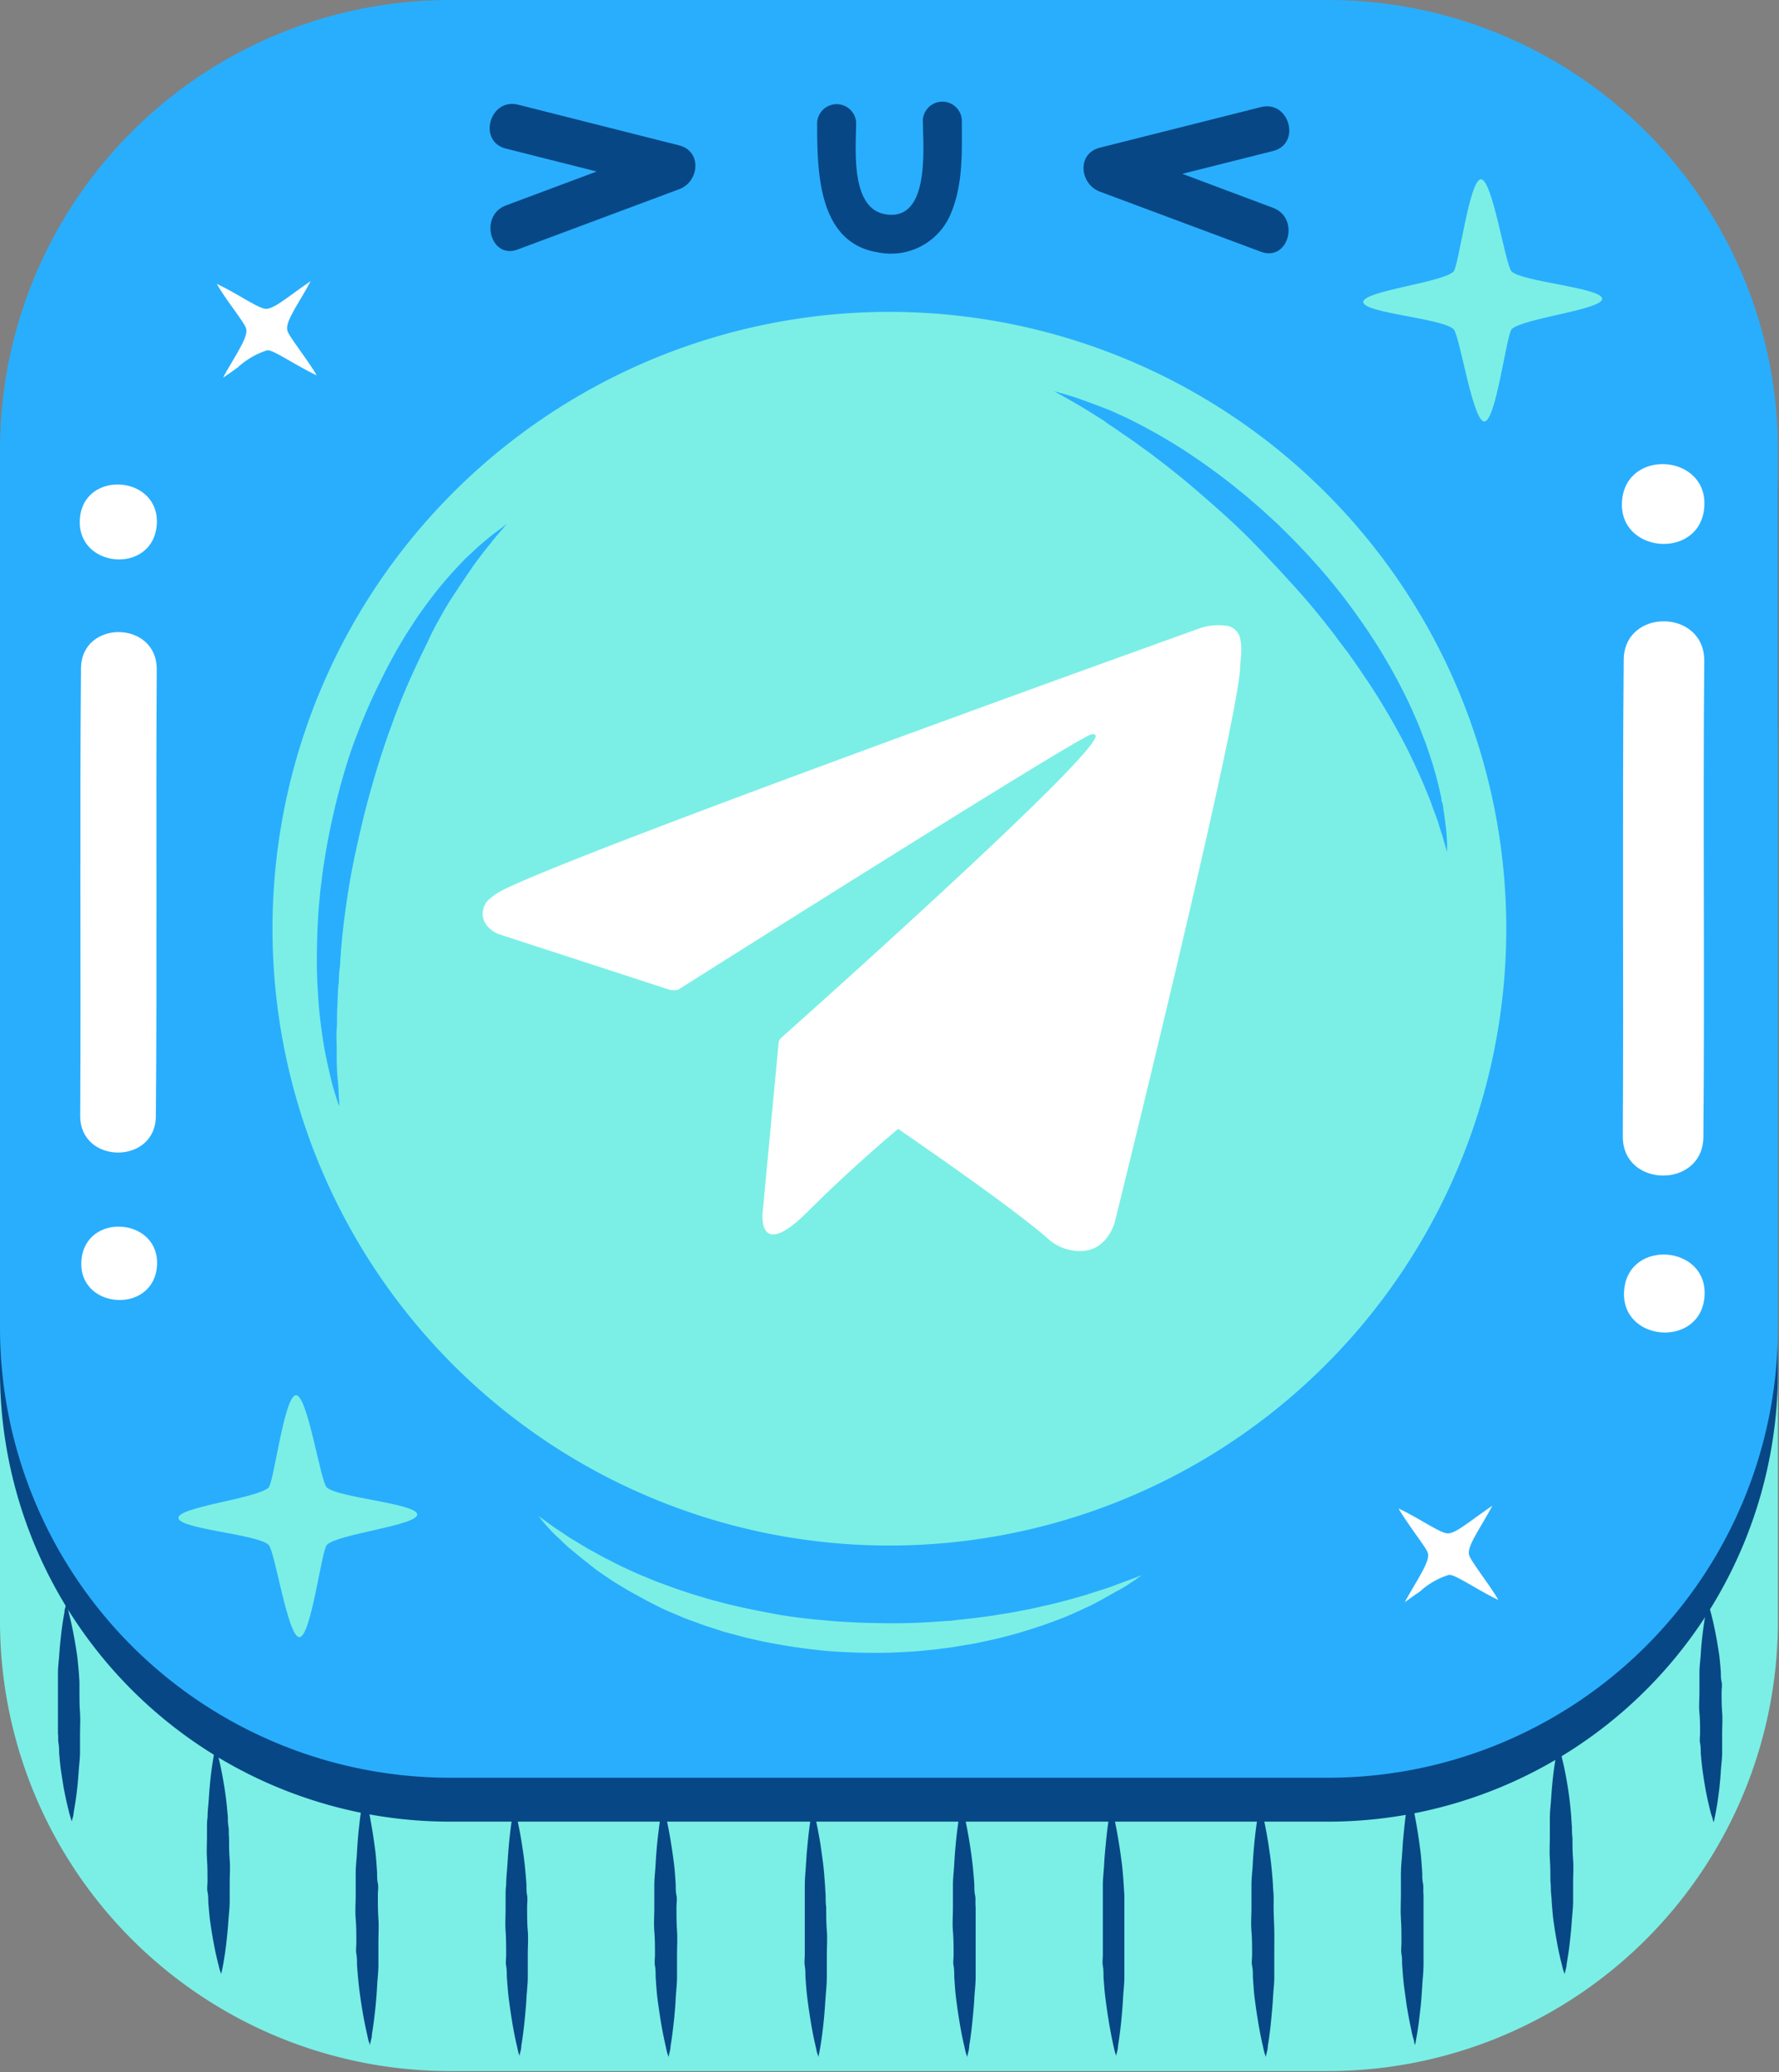 <svg xmlns="http://www.w3.org/2000/svg" viewBox="0 0 162.1 188.83"><rect x="0" y="0" width="162.1" height="188.83" fill="#808080" stroke="none"/><defs><style>.cls-1{fill:#7befe5;}.cls-2{fill:#074785;}.cls-3{fill:#29aefd;}.cls-4,.cls-5{fill:#fff;}.cls-5{fill-rule:evenodd;}</style></defs><g id="Layer_2" data-name="Layer 2"><g id="Layer_1-2" data-name="Layer 1"><path class="cls-1" d="M121.07,26.73H41a41,41,0,0,0-41,41v80a41,41,0,0,0,41,41h80a41,41,0,0,0,41-41v-80A41,41,0,0,0,121.07,26.73Z"/><path class="cls-2" d="M121.07,4H41A41,41,0,0,0,0,45V125a41,41,0,0,0,41,41h80a41,41,0,0,0,41-41V45A41,41,0,0,0,121.07,4Z"/><path class="cls-3" d="M121.07,0H41A41,41,0,0,0,0,41v80a41,41,0,0,0,41,41h80a41,41,0,0,0,41-41V41A41,41,0,0,0,121.07,0Z"/><path class="cls-1" d="M81.05,28.42a56.21,56.21,0,1,0,56.2,56.21A56.22,56.22,0,0,0,81.05,28.42Z"/><path class="cls-4" d="M113,58.17a1.51,1.51,0,0,0-1-1.1,5.17,5.17,0,0,0-2.72.2S48.68,79,45.22,81.45c-.75.52-1,.82-1.12,1.18-.6,1.71,1.27,2.47,1.27,2.47L61,90.19a1.74,1.74,0,0,0,.79,0c3.55-2.24,35.74-22.57,37.59-23.25.3-.09.51,0,.45.21-.74,2.61-28.69,27.46-28.69,27.46a1.34,1.34,0,0,0-.18.29l0,0-1.46,15.48s-.61,4.75,4.13,0c3.35-3.34,6.59-6.15,8.21-7.51,5.37,3.71,11.15,7.81,13.64,10A4.33,4.33,0,0,0,98.59,114c2.37-.09,3-2.68,3-2.68s11-44.43,11.41-50.39c0-.58.09-.95.09-1.35A4.92,4.92,0,0,0,113,58.17Z"/><path class="cls-2" d="M19.59,159s0,.08.07.23.11.37.18.65c.15.56.33,1.37.5,2.34.08.48.17,1,.24,1.56s.13,1.15.18,1.77c0,.3,0,.62.06.93s0,.64.05,1c0,.64,0,1.3.06,2s0,1.3,0,1.94l0,.95c0,.31,0,.63,0,.93,0,.61-.09,1.2-.12,1.75s-.09,1.09-.14,1.58c-.1,1-.23,1.79-.33,2.37-.05.28-.1.51-.14.67s-.05.23-.05.23,0-.08-.07-.23-.11-.37-.18-.65c-.15-.56-.33-1.37-.5-2.34-.09-.49-.17-1-.25-1.58s-.12-1.15-.17-1.76c0-.31,0-.62-.07-.93s0-.64,0-1c0-.64,0-1.29-.05-2s0-1.29,0-1.92l0-.95c0-.31,0-.62.05-.92,0-.61.09-1.2.12-1.76s.08-1.09.13-1.58c.1-1,.23-1.81.33-2.38.05-.29.1-.51.13-.67Z"/><path class="cls-2" d="M33.19,163.33s0,.09.07.25.11.41.18.72c.15.63.33,1.52.5,2.59.09.54.17,1.12.25,1.74s.12,1.27.17,2c0,.33,0,.68.07,1s0,.7,0,1.06c0,.71,0,1.44.05,2.16s0,1.44,0,2.15q0,.53,0,1.05c0,.35,0,.69,0,1,0,.68-.09,1.33-.12,1.95s-.08,1.2-.13,1.74c-.11,1.07-.23,2-.34,2.62,0,.32-.1.57-.13.74a2,2,0,0,1-.06.26s0-.09-.07-.25-.11-.41-.18-.72c-.14-.63-.33-1.52-.5-2.6-.08-.54-.17-1.12-.24-1.74s-.13-1.28-.18-2c0-.34,0-.69-.06-1s0-.69,0-1.05c0-.71,0-1.43-.06-2.16s0-1.42,0-2.13c0-.35,0-.7,0-1s0-.69,0-1c0-.67.09-1.32.12-1.94s.08-1.21.13-1.75c.11-1.09.23-2,.34-2.63.05-.32.1-.57.13-.74S33.19,163.33,33.19,163.33Z"/><path class="cls-2" d="M46.8,164.44a2.29,2.29,0,0,1,.07.25c0,.17.11.41.18.72.14.63.33,1.52.5,2.59.08.54.17,1.12.24,1.73s.13,1.28.18,2c0,.34,0,.69.06,1s0,.7,0,1.06c0,.71,0,1.44.06,2.16s0,1.44,0,2.14l0,1.06c0,.34,0,.69,0,1,0,.68-.09,1.33-.12,1.94s-.09,1.2-.14,1.74c-.1,1.08-.23,2-.33,2.62,0,.32-.11.58-.14.75s0,.26,0,.26,0-.09-.07-.26-.11-.4-.18-.72c-.15-.62-.33-1.51-.5-2.59-.09-.54-.17-1.13-.25-1.75s-.12-1.27-.18-2c0-.33,0-.68-.06-1s0-.7,0-1c0-.71,0-1.44-.05-2.16s0-1.43,0-2.13l0-1.05c0-.34,0-.68.05-1,0-.67.08-1.32.12-1.94s.08-1.21.13-1.76c.1-1.08.22-2,.33-2.62,0-.32.1-.57.13-.74Z"/><path class="cls-2" d="M60.4,164.44a2.29,2.29,0,0,1,.07.25c0,.17.11.41.18.72.15.63.33,1.52.5,2.59.09.54.17,1.12.25,1.73s.12,1.28.17,2c0,.34,0,.69.07,1s0,.7,0,1.06c0,.71,0,1.44.05,2.16s0,1.44,0,2.14c0,.36,0,.71,0,1.06s0,.69,0,1c0,.68-.09,1.33-.12,1.94s-.08,1.2-.13,1.74c-.11,1.08-.23,2-.34,2.62,0,.32-.1.58-.13.75a2,2,0,0,1-.06.26s0-.09-.07-.26-.11-.4-.18-.72c-.14-.62-.33-1.51-.5-2.59-.08-.54-.17-1.13-.25-1.75s-.12-1.27-.17-2c0-.33,0-.68-.06-1s0-.7,0-1c0-.71,0-1.44-.06-2.16s0-1.43,0-2.13q0-.53,0-1.05c0-.34,0-.68,0-1,0-.67.09-1.32.12-1.94s.08-1.21.13-1.76c.11-1.08.23-2,.33-2.62,0-.32.11-.57.14-.74S60.4,164.44,60.4,164.44Z"/><path class="cls-2" d="M74,164.44l.07.25c0,.17.11.41.18.72.14.63.32,1.52.5,2.59.08.54.16,1.12.24,1.73s.13,1.28.18,2l.06,1c0,.35,0,.7.05,1.06,0,.71,0,1.44.06,2.16s0,1.44,0,2.14c0,.36,0,.71,0,1.06s0,.69,0,1c0,.68-.08,1.33-.12,1.94s-.08,1.2-.13,1.74c-.1,1.08-.23,2-.33,2.62-.05.32-.11.58-.14.75s-.05.26-.05.26,0-.09-.07-.26-.11-.4-.18-.72c-.15-.62-.33-1.51-.5-2.59-.09-.54-.17-1.13-.25-1.75s-.13-1.27-.18-2c0-.33,0-.68-.06-1s0-.7,0-1c0-.71,0-1.44,0-2.16s0-1.43,0-2.13l0-1.05c0-.34,0-.68,0-1,0-.67.08-1.32.11-1.94s.09-1.21.14-1.76c.1-1.08.22-2,.33-2.62.05-.32.1-.57.13-.74Z"/><path class="cls-2" d="M87.61,164.44a2.29,2.29,0,0,1,.07.25c0,.17.11.41.18.72.15.63.33,1.52.5,2.59.08.54.17,1.12.24,1.73s.13,1.28.18,2c0,.34,0,.69.07,1s0,.7.05,1.06c0,.71,0,1.44,0,2.16s0,1.44,0,2.14l0,1.06c0,.34,0,.69,0,1,0,.68-.09,1.33-.12,1.94s-.09,1.2-.14,1.74c-.1,1.08-.22,2-.33,2.62,0,.32-.1.58-.13.75a2,2,0,0,1-.06.26s0-.09-.07-.26-.11-.4-.18-.72c-.15-.62-.33-1.51-.5-2.59-.09-.54-.17-1.13-.25-1.75s-.12-1.27-.17-2c0-.33,0-.68-.06-1s0-.7,0-1c0-.71,0-1.44-.06-2.16s0-1.43,0-2.13q0-.53,0-1.05c0-.34,0-.68,0-1,0-.67.09-1.32.12-1.94s.08-1.21.13-1.76c.1-1.08.23-2,.33-2.62,0-.32.11-.57.14-.74S87.61,164.44,87.61,164.44Z"/><path class="cls-2" d="M101.22,164.44l.07.25c0,.17.11.41.18.72.14.63.32,1.52.49,2.59.09.54.17,1.12.25,1.73s.13,1.28.18,2l.06,1c0,.35,0,.7,0,1.06,0,.71,0,1.44,0,2.16s0,1.44,0,2.14c0,.36,0,.71,0,1.06s0,.69,0,1c0,.68-.09,1.33-.12,1.94s-.08,1.2-.13,1.74c-.1,1.08-.23,2-.33,2.62,0,.32-.11.58-.14.75s0,.26,0,.26,0-.09-.07-.26-.12-.4-.19-.72c-.14-.62-.32-1.51-.49-2.59-.09-.54-.17-1.13-.25-1.75s-.13-1.27-.18-2c0-.33,0-.68-.06-1s0-.7,0-1c0-.71,0-1.44,0-2.16s0-1.43,0-2.13c0-.35,0-.7,0-1.05s0-.68,0-1c0-.67.09-1.32.12-1.94s.09-1.21.14-1.76c.1-1.08.22-2,.33-2.62,0-.32.1-.57.13-.74A2,2,0,0,1,101.22,164.44Z"/><path class="cls-2" d="M114.82,164.44a2.29,2.29,0,0,1,.07.25c0,.17.11.41.18.72.15.63.33,1.52.5,2.59.08.54.17,1.12.24,1.73s.13,1.28.18,2c0,.34.05.69.06,1s0,.7,0,1.06c0,.71.05,1.44.06,2.16s0,1.44,0,2.14l0,1.06c0,.34,0,.69,0,1,0,.68-.09,1.33-.12,1.94s-.09,1.2-.14,1.74c-.1,1.08-.22,2-.33,2.62,0,.32-.1.58-.13.75l-.06.26s0-.09-.07-.26-.11-.4-.18-.72c-.15-.62-.33-1.51-.5-2.59-.09-.54-.17-1.13-.25-1.75s-.12-1.27-.17-2c0-.33,0-.68-.07-1s0-.7,0-1c0-.71,0-1.44-.06-2.16s0-1.43,0-2.13c0-.35,0-.7,0-1.05s0-.68,0-1c0-.67.09-1.32.12-1.94s.08-1.21.13-1.76c.1-1.08.23-2,.33-2.62.05-.32.11-.57.13-.74Z"/><path class="cls-2" d="M128.42,163.33l.08.25c0,.17.1.41.17.72.15.63.33,1.52.5,2.59.09.54.17,1.12.25,1.74s.12,1.27.17,2c0,.33,0,.68.07,1s0,.7.05,1.06c0,.71,0,1.44,0,2.16s0,1.44,0,2.15q0,.53,0,1.05c0,.35,0,.69,0,1,0,.68-.09,1.33-.12,1.95s-.08,1.2-.13,1.74c-.11,1.07-.23,2-.34,2.62-.05.32-.1.57-.13.74s-.05.26-.05.26l-.08-.25c0-.17-.11-.41-.18-.72-.14-.63-.32-1.52-.5-2.6q-.12-.81-.24-1.74c-.08-.63-.13-1.28-.18-2,0-.34,0-.69-.06-1s0-.69,0-1.05c0-.71,0-1.43-.05-2.16s0-1.42,0-2.13c0-.35,0-.7,0-1s0-.69,0-1c0-.67.09-1.32.12-1.94s.08-1.21.14-1.75c.1-1.09.22-2,.33-2.63,0-.32.1-.57.13-.74S128.42,163.33,128.42,163.33Z"/><path class="cls-2" d="M142,159s0,.08.07.23.11.37.18.65c.14.56.33,1.37.5,2.34.08.48.17,1,.24,1.56s.13,1.15.18,1.77c0,.3.05.62.06.93s0,.64.05,1c0,.64,0,1.3.06,2s0,1.3,0,1.94l0,.95c0,.31,0,.63,0,.93,0,.61-.09,1.2-.12,1.75s-.09,1.09-.14,1.58c-.1,1-.23,1.79-.33,2.37,0,.28-.11.51-.13.67l-.06.23s0-.08-.07-.23-.11-.37-.18-.65c-.15-.56-.33-1.37-.5-2.34-.09-.49-.17-1-.25-1.58s-.12-1.15-.17-1.76c0-.31-.05-.62-.07-.93s0-.64-.05-1c0-.64,0-1.29-.05-2s0-1.29,0-1.92l0-.95c0-.31,0-.62,0-.92,0-.61.09-1.2.12-1.76s.08-1.09.13-1.58c.1-1,.23-1.81.33-2.38,0-.29.1-.51.13-.67Z"/><path class="cls-2" d="M155.63,146.08a1.8,1.8,0,0,1,.07.22c.05.14.11.35.18.62.15.55.33,1.32.5,2.25.09.46.17,1,.25,1.5s.12,1.11.17,1.69c0,.3,0,.6.07.9s0,.61,0,.92c0,.62,0,1.25.05,1.88s0,1.25,0,1.86c0,.31,0,.61,0,.91s0,.6,0,.89c0,.58-.09,1.15-.12,1.69s-.08,1-.13,1.51c-.11.93-.23,1.72-.34,2.27-.05.28-.1.49-.13.64a1.64,1.64,0,0,1-.06.23l-.07-.22c0-.14-.11-.35-.18-.62-.14-.54-.33-1.32-.5-2.26-.08-.46-.17-1-.24-1.51s-.13-1.11-.18-1.69c0-.3,0-.59-.06-.9s0-.6,0-.91c0-.62,0-1.25-.06-1.87s0-1.24,0-1.85c0-.31,0-.61,0-.91s0-.6,0-.89c0-.58.09-1.14.12-1.68s.08-1.05.13-1.53c.11-.94.23-1.73.33-2.28.06-.27.11-.49.14-.64S155.63,146.08,155.63,146.08Z"/><path class="cls-2" d="M6,146.08s0,.07.08.22.11.35.18.62c.14.55.32,1.32.49,2.25.09.46.17,1,.25,1.5s.12,1.11.18,1.69l.06.9c0,.3,0,.61,0,.92,0,.62,0,1.25.05,1.88s0,1.25,0,1.86c0,.31,0,.61,0,.91s0,.6,0,.89c0,.58-.09,1.15-.12,1.69s-.08,1-.13,1.51c-.1.93-.23,1.72-.33,2.27,0,.28-.11.49-.14.64s0,.23,0,.23,0-.07-.08-.22l-.18-.62c-.14-.54-.32-1.32-.5-2.26-.08-.46-.16-1-.24-1.51s-.13-1.11-.18-1.69c0-.3,0-.59-.06-.9s0-.6-.05-.91c0-.62,0-1.25,0-1.87s0-1.24,0-1.85c0-.31,0-.61,0-.91s0-.6,0-.89c0-.58.09-1.14.12-1.68s.09-1.05.14-1.53c.1-.94.22-1.73.33-2.28,0-.27.1-.49.13-.64S6,146.08,6,146.08Z"/><path class="cls-1" d="M29.77,135.54c-.58-.57-1.75-8.47-2.81-8.4s-2,7.9-2.48,8.41c-1,1-8.28,1.77-8.22,2.78s7.21,1.47,8.22,2.45c.57.55,1.75,8.47,2.81,8.41s2-7.88,2.49-8.41c1-1,8.3-1.78,8.24-2.78S30.75,136.48,29.77,135.54Z"/><path class="cls-1" d="M137.74,24.74c-.58-.56-1.75-8.47-2.81-8.4s-2,7.9-2.49,8.41c-1,1-8.28,1.77-8.22,2.78S131.43,29,132.45,30c.56.55,1.75,8.47,2.81,8.41s2-7.88,2.48-8.41c1-1,8.31-1.78,8.25-2.78S138.71,25.68,137.74,24.74Z"/><path class="cls-5" d="M155.29,46.23c.39-4.83-7.1-5.43-7.49-.6S154.91,51.06,155.29,46.23Z"/><path class="cls-5" d="M155.21,103.61c.13-14.47-.05-28.94.08-43.41,0-4.73-7.3-4.8-7.34-.07-.13,14.47,0,28.94-.08,43.41C147.82,108.27,155.16,108.35,155.21,103.61Z"/><path class="cls-5" d="M155.31,118.17c.38-4.72-6.94-5.31-7.32-.59S154.93,122.89,155.31,118.17Z"/><path class="cls-5" d="M14.28,47.85c.37-4.54-6.67-5.1-7-.57S13.92,52.39,14.28,47.85Z"/><path class="cls-5" d="M14.2,101.73c.12-13.59,0-27.17.08-40.76,0-4.45-6.86-4.51-6.9-.07-.12,13.59,0,27.18-.07,40.76C7.27,106.11,14.16,106.17,14.2,101.73Z"/><path class="cls-5" d="M14.3,115.4c.35-4.44-6.52-5-6.88-.55S13.94,119.83,14.3,115.4Z"/><path class="cls-4" d="M128,146c.24-.45.57-1,.82-1.44.83-1.4,1.33-2.29,1.31-2.86,0-.3-.24-.63-1.16-1.93-.44-.63-1.17-1.65-1.53-2.3.66.29,1.7.89,2.34,1.26,1.35.78,1.82,1,2.15,1h0c.54,0,1.31-.56,2.63-1.52.43-.31,1-.71,1.42-1-.24.46-.59,1.06-.85,1.51-.82,1.38-1.32,2.26-1.29,2.81,0,.31.24.65,1.17,2,.44.61,1.15,1.61,1.51,2.26-.67-.3-1.73-.91-2.37-1.28-1.41-.81-1.8-1-2.12-1h0a7,7,0,0,0-2.67,1.54C128.91,145.34,128.39,145.73,128,146Z"/><path class="cls-4" d="M20.33,34.41c.23-.45.56-1,.82-1.44.82-1.4,1.33-2.29,1.3-2.86,0-.3-.23-.63-1.15-1.93-.45-.62-1.18-1.65-1.54-2.3.67.29,1.71.89,2.35,1.26,1.35.78,1.81,1,2.14,1h0c.55,0,1.32-.56,2.64-1.52.42-.31,1-.71,1.41-1-.24.47-.58,1.06-.85,1.51-.82,1.38-1.32,2.26-1.29,2.81,0,.32.24.66,1.18,2,.43.61,1.15,1.61,1.51,2.26-.67-.3-1.73-.91-2.38-1.28-1.41-.81-1.8-1-2.11-1h0a7,7,0,0,0-2.67,1.54C21.28,33.76,20.75,34.14,20.33,34.41Z"/><path class="cls-1" d="M49.07,138.16l.54.38c.35.26.86.64,1.53,1.07.34.22.69.48,1.11.72l1.33.8,1.53.84c.56.27,1.13.59,1.74.87s1.25.59,1.93.85l1,.42,1.07.39c.72.28,1.47.51,2.24.77l1.17.35c.39.12.8.23,1.2.33,1.62.45,3.32.78,5,1.1s3.51.51,5.29.66,3.57.2,5.34.21,3.49-.07,5.17-.21c.42,0,.83-.08,1.24-.12l1.22-.13c.81-.11,1.6-.2,2.36-.34.38-.06.76-.11,1.13-.18l1.09-.21c.72-.12,1.4-.3,2.06-.44s1.29-.32,1.89-.47l1.7-.48c1-.34,2-.62,2.73-.91s1.34-.49,1.74-.65l.62-.24-.54.38c-.36.24-.88.62-1.59,1s-1.56.9-2.57,1.4c-.52.24-1.06.5-1.65.76s-1.21.5-1.86.74c-1.32.47-2.77.95-4.33,1.34-.78.21-1.59.37-2.41.55-.42.09-.84.15-1.27.22s-.85.15-1.29.21l-1.32.17-1.34.13c-.9.09-1.82.12-2.74.16a55.52,55.52,0,0,1-5.61-.14,53.72,53.72,0,0,1-5.55-.79c-.46-.08-.9-.19-1.35-.29s-.89-.2-1.33-.33l-1.31-.35-1.27-.41c-.42-.13-.83-.28-1.23-.43s-.81-.29-1.21-.45c-.78-.34-1.55-.63-2.27-1L59,145.9l-1-.55c-.33-.18-.66-.36-1-.56l-.92-.56c-.59-.37-1.14-.76-1.67-1.12L53,142l-1.21-1c-.37-.32-.68-.66-1-.94-.6-.55-1-1.05-1.29-1.37Z"/><path class="cls-3" d="M46.18,47.74l-.42.5-.51.59c-.2.23-.41.51-.65.81s-.52.63-.79,1-.6.77-.89,1.23c-.62.89-1.29,1.9-2,3-.17.28-.35.57-.52.87l-.51.92c-.35.62-.68,1.28-1,2-.67,1.35-1.35,2.79-2,4.32-.32.75-.62,1.54-.93,2.33l-.43,1.2c-.08.2-.15.4-.22.6l-.21.62c-.56,1.63-1.06,3.32-1.52,5s-.85,3.41-1.22,5.11-.64,3.37-.87,5S31.1,86.09,31,87.6c0,.38-.07.75-.1,1.12s0,.73-.07,1.09c-.06.71-.06,1.4-.1,2.07s0,1.3-.05,1.91,0,1.18,0,1.72c0,1.08,0,2,.09,2.82s.08,1.4.12,1.82,0,.65,0,.65l-.2-.62c-.12-.41-.33-1-.51-1.77s-.41-1.71-.61-2.8c-.09-.54-.19-1.12-.27-1.74s-.17-1.27-.23-2c-.11-1.36-.21-2.84-.2-4.4s.05-3.22.19-4.93l.12-1.29c.05-.43.11-.87.16-1.3.1-.88.26-1.76.4-2.64.32-1.77.71-3.56,1.18-5.33s1-3.51,1.67-5.19A51.11,51.11,0,0,1,34.7,62a47.55,47.55,0,0,1,2.39-4.33c.44-.66.83-1.31,1.27-1.91l.64-.89.64-.83a35.22,35.22,0,0,1,2.46-2.81l.28-.3.29-.27.55-.51c.34-.33.68-.62,1-.88a18,18,0,0,1,1.45-1.13Z"/><path class="cls-3" d="M131.85,77.65s-.07-.22-.18-.63q-.09-.3-.21-.75c-.09-.29-.21-.62-.32-1s-.24-.78-.42-1.22-.31-.92-.53-1.42c-.4-1-.87-2.12-1.45-3.31-.14-.3-.28-.61-.43-.91l-.49-.94c-.32-.63-.69-1.27-1.06-1.93-.76-1.31-1.58-2.67-2.51-4-.45-.69-.94-1.37-1.42-2.06l-.77-1-.38-.52-.39-.51c-1.06-1.37-2.18-2.72-3.34-4s-2.38-2.59-3.58-3.83-2.46-2.41-3.7-3.5-2.44-2.14-3.63-3.08l-.88-.7-.87-.66c-.56-.45-1.13-.83-1.67-1.23s-1.07-.74-1.56-1.09-1-.65-1.44-1c-.92-.57-1.72-1.09-2.4-1.48s-1.21-.7-1.58-.9l-.57-.33.63.18c.4.12,1,.28,1.75.55s1.65.6,2.67,1l1.61.73c.55.28,1.14.57,1.74.9,1.2.65,2.48,1.39,3.79,2.26s2.65,1.83,4,2.89l1,.81c.34.27.67.57,1,.85.68.57,1.32,1.18,2,1.79,1.3,1.25,2.58,2.56,3.79,3.93s2.36,2.8,3.4,4.26a51.87,51.87,0,0,1,5.19,8.82c.3.72.63,1.41.88,2.11.13.35.26.68.39,1l.34,1a33.74,33.74,0,0,1,1,3.61l.09.4c0,.13,0,.26.07.39s.09.5.13.74c.08.47.13.91.18,1.31a17.64,17.64,0,0,1,.14,1.83C131.84,77.42,131.85,77.65,131.85,77.65Z"/><path class="cls-2" d="M87.64,10.91a1.78,1.78,0,0,0-3.55,0c0,2.34.73,9.28-3.39,8.62-3.25-.52-2.7-6-2.69-8.39a1.78,1.78,0,0,0-3.55,0c0,4.32,0,11,5.56,11.86a5.9,5.9,0,0,0,6.62-3.54C87.78,16.76,87.64,13.78,87.64,10.91Z"/><path class="cls-2" d="M61.89,13.25,47.21,9.54c-2.6-.65-3.71,3.36-1.11,4l8.27,2.09L46.1,18.72c-2.49.93-1.41,5,1.11,4l14.68-5.48C63.7,16.58,64,13.79,61.89,13.25Z"/><path class="cls-2" d="M100.21,13.46l14.68-3.7c2.6-.66,3.7,3.35,1.11,4l-8.27,2.08L116,18.94c2.49.93,1.41,4.94-1.11,4l-14.68-5.48C98.4,16.79,98.08,14,100.21,13.46Z"/></g></g></svg>